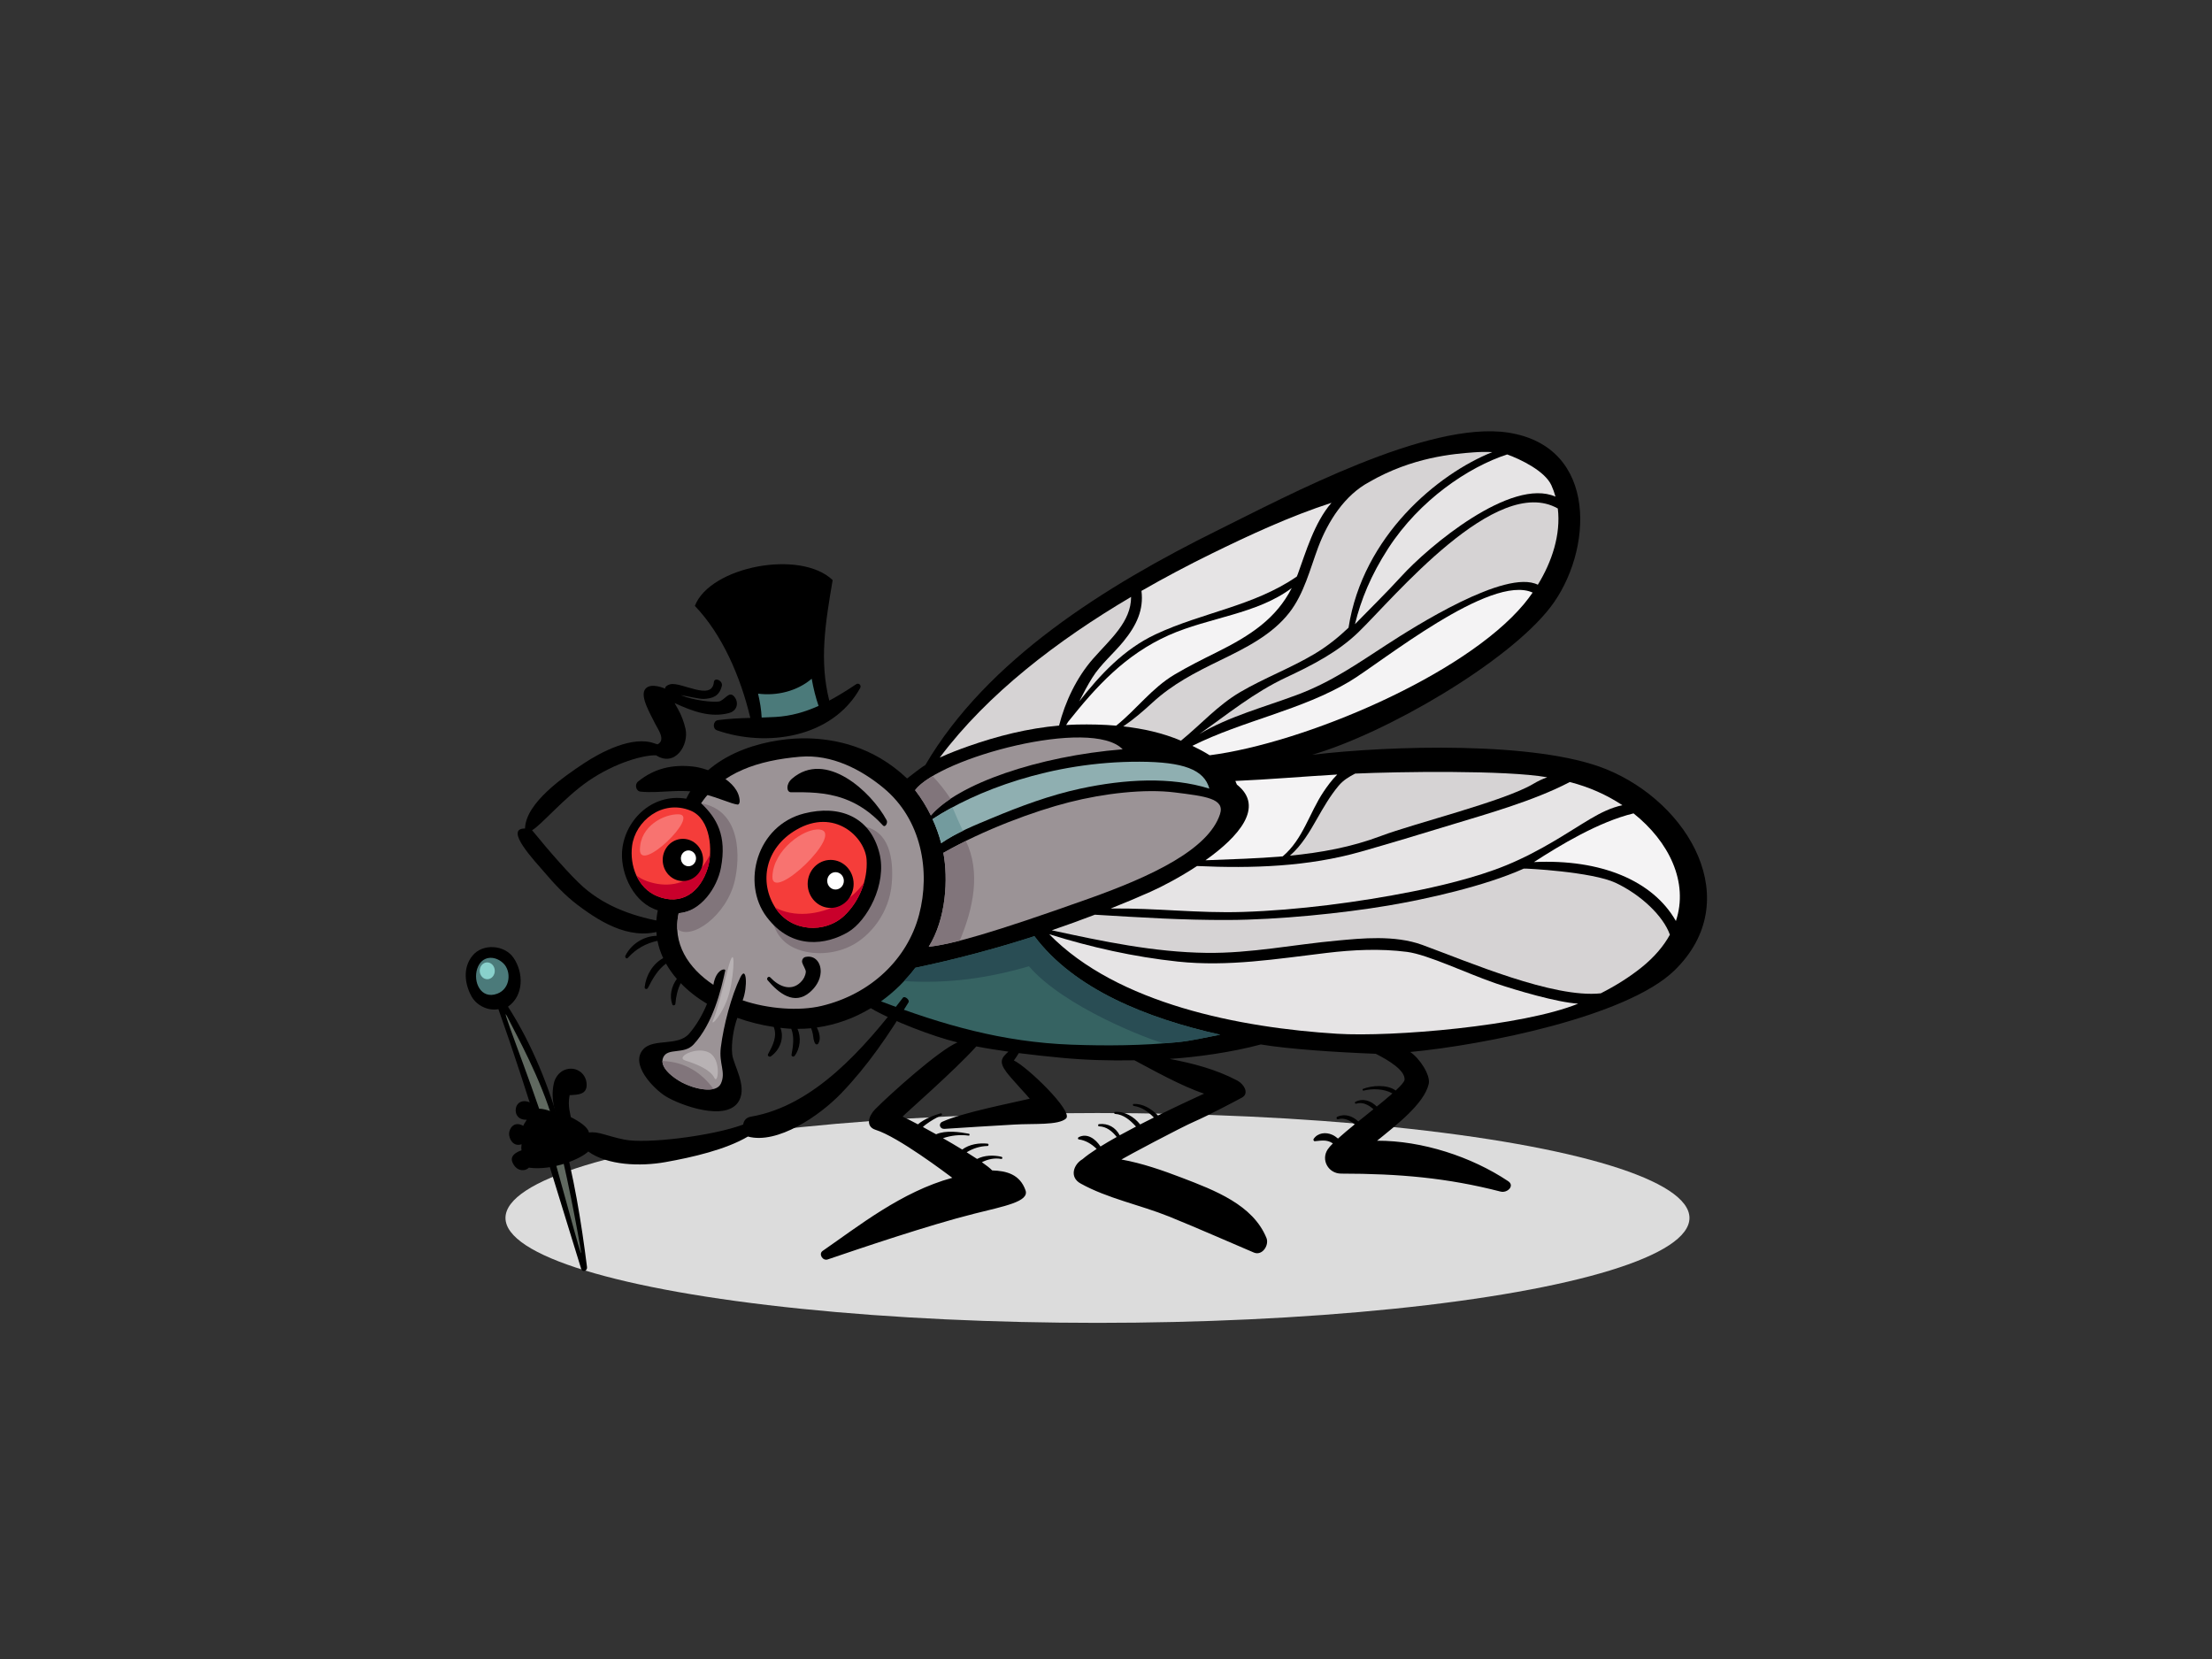 <?xml version="1.0" encoding="utf-8"?>
<!-- Generator: Adobe Illustrator 17.0.0, SVG Export Plug-In . SVG Version: 6.00 Build 0)  -->
<!DOCTYPE svg PUBLIC "-//W3C//DTD SVG 1.1//EN" "http://www.w3.org/Graphics/SVG/1.1/DTD/svg11.dtd">
<svg version="1.1" id="Layer_1" xmlns="http://www.w3.org/2000/svg" xmlns:xlink="http://www.w3.org/1999/xlink" x="0px" y="0px"
	 width="800px" height="600px" viewBox="0 0 800 600" enable-background="new 0 0 800 600" xml:space="preserve">
<rect x="0" y="0" width="800" height="600" fill="#333333" stroke="none"/>
<g>
	<ellipse fill="#DCDCDC" cx="396.916" cy="440.488" rx="214.102" ry="37.943"/>
	<g>
		<path d="M237.508,338.45c-0.355-2.923-0.271-6.002,0.398-9.235c-8.461-2.501-13.388-12.753-12.939-21.009
			c0.598-10.955,10.416-21.48,23.229-19.35c8.631-18.035,32.021-22.205,44.265-21.814c9.188,0.289,23.109,2.619,35.599,14.506
			c1.155-0.836,4.585-3.678,6.596-4.858c22.319-38.082,65.055-64.798,105.985-85.034c24.535-12.128,75.841-39.645,104.802-35.201
			c32.977,5.07,30.607,43.34,15.217,63.245c-15.369,19.871-59.256,45.451-86.095,53.277c27.976-3.334,81.142-5.018,106.309,5.201
			c30.052,12.205,50.541,47.622,24.739,72.771c-17.139,16.707-68.997,27.023-95.602,29.513c3.28,2.117,7.45,8.349,6.707,11.554
			c-1.657,7.132-11.467,14.676-18.674,20.539c16.269-0.051,34.119,5.761,47.41,14.636c2.485,1.659-0.3,4.388-2.753,3.756
			c-19.366-4.986-36.668-6.48-57.654-6.496c-4.625-0.01-7.407-4.955-4.852-8.783c0.393-0.592,1.044-1.321,1.851-2.132
			c-0.082-0.051-0.16-0.108-0.243-0.163c-2.038-1.282-4.045-0.847-6.278-0.638c-0.379,0.035-0.649-0.506-0.439-0.823
			c1.504-2.255,4.411-2.541,6.722-1.51c0.78,0.347,1.458,0.833,2.086,1.372c1.71-1.551,3.816-3.312,6.062-5.148
			c-1.783-1.45-3.878-2.506-6.003-1.843c-0.574,0.179-0.804-0.672-0.273-0.907c2.726-1.221,5.521-0.255,7.564,1.71
			c1.811-1.47,3.683-2.966,5.489-4.42c-1.818-1.622-3.99-2.745-6.258-2.01c-0.419,0.132-0.679-0.455-0.273-0.665
			c2.828-1.443,5.645-0.357,7.724,1.705c2.082-1.689,4.043-3.307,5.662-4.741c-3.064-1.751-7.331-1.827-10.436-1.021
			c-0.349,0.092-0.527-0.504-0.186-0.633c3.245-1.24,8.634-1.689,11.802,0.593c1.908-1.761,3.134-3.15,3.204-3.889
			c0.308-3.359-5.773-7.063-10.414-9.391c-14.638-0.561-31.423-1.694-41.581-3.372c-10.4,2.811-23.113,4.587-32.856,5.215
			l-0.067,0.011c8.458,1.632,16.625,3.708,24.474,7.853c2.33,1.235,4.431,4.655,1.589,6.165c-2.845,1.521-12.182,6.471-16.979,8.554
			c-5.159,2.239-24.628,12.625-26.566,13.808c7.518,1.353,14.934,3.944,21.768,6.558c12.071,4.619,25.776,9.824,30.677,21.791
			c1.08,2.628-1.501,6.579-4.53,5.307c-6.73-2.826-20.233-8.817-30.687-13.032c-10.471-4.225-22.247-6.517-32.03-11.968
			c-4.087-2.285-2.519-6.893,0.736-8.772c1.318-1.142,3.072-2.393,5.118-3.715c-1.803-1.756-4.006-3.118-6.446-3.434
			c-0.43-0.057-0.409-0.633-0.078-0.803c3.117-1.597,6.098,0.614,7.905,3.364c1.8-1.118,3.775-2.271,5.867-3.445
			c-1.624-2.082-3.727-3.781-6.412-3.852c-0.444-0.011-0.409-0.745,0.014-0.796c3.308-0.374,5.987,1.199,7.488,4.037
			c1.903-1.052,3.883-2.103,5.889-3.148c-2.1-2.297-4.477-4.393-7.6-4.588c-0.382-0.03-0.4-0.674-0.016-0.704
			c3.434-0.311,6.86,1.669,9.117,4.517c1.657-0.849,3.323-1.684,4.966-2.506c-2.013-2.073-4.298-3.756-7.296-4.19
			c-0.374-0.051-0.417-0.693-0.011-0.715c3.186-0.157,6.363,1.654,8.793,4.176c6.766-3.334,13.028-6.222,16.672-7.906
			c-8.097-2.642-19.005-8.791-25.177-12.059c-8.918,0.17-17.852-0.076-26.72-0.934c-4.834-0.463-9.921-0.994-15.11-1.664
			c-0.574,0.899-1.128,1.803-1.784,2.664c4.85,2.271,21.618,18.454,18.866,20.985c-2.757,2.531-11.864,1.77-18.729,2.194
			c-7.608,0.471-18.557,1.072-25.247,1.558c-1.681,0.117-2.308-1.873-0.79-2.568c7.239-3.302,24.587-6.665,31.638-8.343
			c-0.7-0.925-6.503-7.074-8.341-9.503c-2.928-3.867-1.902-5.271,0.634-7.516c-3.857-0.546-7.735-1.144-11.621-1.894
			c-7.513,8.427-26.094,24.65-26.66,25.385c1.251,0.571,3.21,1.561,5.545,2.801c2.36-2.021,5.745-3.266,8.2-3.975
			c0.457-0.128,0.734,0.534,0.276,0.734c-1.941,0.847-3.781,1.96-5.505,3.215c-0.419,0.301-0.802,0.638-1.178,0.985
			c1.51,0.815,3.116,1.7,4.788,2.638c3.542-1.565,8.588-0.811,11.821-0.208c0.419,0.076,0.37,0.744-0.063,0.688
			c-3.231-0.424-6.33-0.067-9.274,0.934c2.351,1.342,4.725,2.741,6.955,4.103c2.566-1.914,6.049-2.45,9.193-2.128
			c0.455,0.051,0.428,0.826-0.03,0.837c-2.769,0.062-5.286,0.893-7.559,2.281c1.343,0.826,2.617,1.643,3.768,2.408
			c2.628-1.367,6-1.453,8.825-0.78c0.47,0.108,0.382,0.872-0.106,0.78c-2.389-0.444-4.799,0.092-6.983,1.175
			c1.708,1.199,3.029,2.228,3.73,2.979c5.208,0.149,10.03,1.42,12.057,7.207c1.418,4.062-7.602,5.705-18.493,8.43
			c-16.487,4.119-41.849,12.739-53.063,16.555c-1.83,0.623-3.375-2.01-1.826-3.082c12.969-8.942,28.496-21.408,46.899-26.441
			c-2.228-1.648-19.597-14.814-27.714-17.34c-3.735-1.169-2.641-4.975-0.174-7.472c5.329-5.388,23.123-21.407,29.778-24.162
			c-8.541-1.997-23.935-7.902-31.358-12.371c-5.865,3.546-12.457,5.995-19.53,6.991c0.979,1.924,1.553,4.225,0.484,5.854
			c-0.232,0.357-0.785,0.346-1.025,0.009c-0.698-1.001-0.674-2.287-0.901-3.47c-0.136-0.715-0.355-1.424-0.615-2.122
			c-1.624,0.163-3.28,0.214-4.95,0.219c1.446,3.006,0.982,7.139-1.021,9.778c-0.357,0.469-1.24,0.225-1.117-0.449
			c0.584-3.205,1.067-6.409-0.101-9.366c-0.129-0.005-0.254,0.005-0.381-0.005c-1.178-0.062-2.365-0.198-3.551-0.331
			c1.445,3.491-0.035,7.921-3.453,10.319c-0.492,0.347-1.364-0.173-1.004-0.822c1.811-3.261,3.359-6.482,2.054-9.808
			c-4.436-0.669-8.888-1.765-13.164-3.297c-1.297,3.445-2.322,9.354-1.848,13.248c0.474,3.889,5.405,11.304,2.496,16.682
			c-4.339,8.006-21.532,1.578-26.593-1.577c-4.166-2.593-13.133-11.548-8.03-17.039c3.708-3.987,12.522-0.888,16.592-5.649
			c2.703-3.164,4.809-6.853,6.42-10.744c-3.58-2.143-6.791-4.647-9.508-7.47c-1.144,2.26-1.702,4.715-1.937,7.47
			c-0.052,0.577-0.901,0.812-1.115,0.221c-1.129-3.113-0.274-6.619,1.643-9.232c-1.499-1.735-2.826-3.572-3.916-5.521
			c-2.896,2.117-4.712,5.175-6.544,8.793c-0.305,0.603-1.266,0.484-1.18-0.297c0.471-4.322,3.031-8.517,6.695-10.477
			c-0.923-1.994-1.641-4.078-2.063-6.266c-4.109,0.904-7.699,2.812-10.722,6.176c-0.493,0.546-1.153-0.246-0.871-0.806
			C228.36,341.324,232.89,338.537,237.508,338.45z"/>
		<path fill="#F4F3F4" d="M606.112,333.097c-8.295-14.595-27.117-22.479-51.337-21.316c9.466-6.106,23.385-14.546,36.017-17.613
			C603.634,304.375,610.784,319.084,606.112,333.097z"/>
		<path fill="#E6E4E5" d="M586.762,291.219c-4.021,0.836-7.819,2.714-11.569,4.929c-7.692,4.547-17.573,11.508-30.442,16.796
			c-11.285,4.642-25.508,7.813-33.919,9.486c-19.269,3.843-41.573,6.763-61.294,7.384c-16.55,0.527-31.301-1.448-47.852-1.234
			c4.872-1.94,9.703-3.956,14.454-6.079c4.162-1.862,10.56-5.199,16.782-9.293c19.905,0.914,40.132,0.255,59.256-5.188
			c9.044-2.573,22.086-6.458,34.128-10.162c10.303-3.166,28.334-8.14,41.426-15.026C574.63,284.586,581.12,287.47,586.762,291.219z"
			/>
		<path fill="#9B9396" d="M341.18,308.437c14.657-8.366,32.845-15.079,45.459-18.287c12.614-3.209,27.342-4.933,38.289-3.55
			c10.948,1.378,18.176,2.163,16.301,7.872c-4.221,12.853-24.983,22.525-47.261,30.465c-35.867,12.788-49.837,16.58-58.073,17.464
			C342.246,332.194,342.942,317.727,341.18,308.437z"/>
		<path fill="#81757B" d="M347.1,340.206c4.988-11.835,7.627-24.807,2.227-36.055c-2.787,1.378-5.532,2.795-8.147,4.287
			c1.762,9.289,1.066,23.757-5.285,33.963C338.723,342.099,342.263,341.441,347.1,340.206z"/>
		<path fill="#8FAFB1" d="M337.273,296.248c15.162-9.995,42.702-20.872,74.898-20.761c15.778,0.059,23.327,2.82,25.213,9.73
			c-13.924-4.366-30.579-3.456-46.633,0c-11.028,2.376-21.66,6.336-31.952,10.634c-5.886,2.46-12.933,5.243-18.406,9.094
			C339.609,301.976,338.564,299.067,337.273,296.248z"/>
		<path fill="#739B9E" d="M344.472,291.979c-2.627,1.418-5.05,2.85-7.199,4.27c1.291,2.818,2.336,5.727,3.12,8.698
			c2.385-1.676,5.083-3.123,7.837-4.46C346.951,297.658,345.64,294.842,344.472,291.979z"/>
		<path fill="#D6D3D4" d="M490.114,279.779c15.346-0.693,54.495-1.312,69.468,1.331c-1.692,0.601-3.356,1.377-5.017,2.373
			c-10.593,6.317-43.174,14.327-55.088,18.845c-10.741,4.068-21.783,6.048-32.972,7.14c4.328-3.743,7.14-8.653,9.905-13.499
			c2.304-4.041,4.628-8.076,7.656-11.716C485.836,282.12,487.922,280.919,490.114,279.779z"/>
		<path fill="#F4F3F4" d="M483.627,280.118c-2.016,2.027-3.7,4.365-4.969,6.265c-5.087,7.591-7.416,17.159-14.75,23.335
			c-9.243,0.791-18.585,1.042-27.93,1.41c11.884-8.427,21.599-19.297,11.356-27.369c-0.157-0.454-0.347-0.888-0.555-1.321
			C458.942,281.907,471.278,280.837,483.627,280.118z"/>
		<path fill="#F4F3F4" d="M551.135,218.488c-21.597,25.849-79.586,50.295-113.64,54.666c-2.038-1.286-4.182-2.409-6.27-3.41
			c18.358-9.166,39.588-12.891,56.999-23.364c11.485-6.902,50.885-38.98,66.079-32.066
			C553.289,215.77,552.234,217.169,551.135,218.488z"/>
		<path fill="#D6D3D4" d="M556.177,211.476c-11.635-5.841-44.842,15.316-54.547,21.603c-10.782,6.987-20.059,13.554-32.482,18.209
			c-11.857,4.436-24.661,7.789-35.424,14.214c10.247-7.164,19.621-14.967,31.513-20.542c9.502-4.46,18.657-9.161,26.063-16.324
			c12.731-12.316,49.797-57.396,72.105-44.731C564.54,193.299,561.29,203.178,556.177,211.476z"/>
		<path fill="#E6E4E5" d="M545.084,164.355c4.931,1.789,13.646,5.986,16.005,11.169c0.614,1.345,1.093,2.709,1.477,4.098
			c-15.96-7.066-45.8,17.84-55.927,29.013c-4.566,5.04-12.089,12.495-16.6,17.116c2.182-8.899,5.773-17.737,12.013-27.389
			C513.409,180.793,531.098,168.91,545.084,164.355z"/>
		<path fill="#D6D3D4" d="M495.062,174.398c15.729-9.126,30.825-10.27,37.919-10.798c2.243-0.168,4.508-0.206,6.739-0.089
			c-19.662,7.848-46.842,30.287-52.005,63.503c-3.65,3.473-7.635,6.703-12.389,9.534c-8.582,5.105-18.159,8.698-26.801,13.764
			c-8.109,4.75-14.254,11.746-21.419,17.572c-0.043-0.021-0.092-0.041-0.135-0.059c-6.593-2.784-13.603-4.317-20.741-5.113
			c3.808-2.569,7.142-5.467,10.579-8.614c7.299-6.693,15.327-10.825,24.396-15.232c9.361-4.547,18.845-9.269,25.11-17.313
			c5.312-6.833,7.47-15.734,10.392-23.545C480.332,188.341,486.385,179.099,495.062,174.398z"/>
		<path fill="#F4F3F4" d="M386.306,261.048c10.155-12.745,20.622-24.281,36.4-31.316c14.507-6.465,31.814-7.565,44.471-17.072
			c-5.629,11.034-14.779,17.117-27.266,23.307c-5.121,2.541-10.16,5.064-15.056,7.96c-8.277,4.899-13.805,12.615-21.155,18.512
			c-4.707-0.401-9.461-0.498-14.173-0.401c-1.315,0.027-2.626,0.103-3.938,0.182C385.827,261.83,386.074,261.441,386.306,261.048z"
			/>
		<path fill="#E6E4E5" d="M481.549,181.841c-6.243,7.201-9.358,18.103-12.165,25.748c-0.117,0.314-0.246,0.608-0.368,0.917
			c-15.538,10.722-34.112,12.963-51.043,20.885c-11.53,5.389-20.151,14.687-27.66,24.279c1.492-2.899,2.988-5.797,4.733-8.579
			c3.055-4.882,7.676-8.691,11.315-13.166c4.755-5.846,7.307-11.429,6.463-18.225c8.397-4.825,16.88-9.302,25.237-13.402
			C451.754,193.584,466.393,186.774,481.549,181.841z"/>
		<path fill="#D6D3D4" d="M409.078,215.877c0.008,9.029-7.515,15.277-13.719,22.324c-6.009,6.831-10.159,15.645-12.333,24.212
			c-11.21,0.975-22.298,3.768-32.742,7.446c-3.224,1.137-6.86,2.496-10.414,4.133C357.229,250.829,382.563,231.521,409.078,215.877z
			"/>
		<path fill="#9B9396" d="M406.031,270.992c-30.561,2.48-59.637,12.498-69.367,23.941c-1.57-3.207-3.47-6.277-5.705-9.163
			C339.87,273.993,394.726,259.308,406.031,270.992z"/>
		<path fill="#F53D3A" d="M237.654,324.09c-7.166-2.95-9.946-11.186-9.055-18.149c1.145-8.929,10.847-16.963,21.145-12.78
			c7.331,2.983,8.116,14.649,6.235,20.739C253.239,322.732,246.417,327.708,237.654,324.09z"/>
		<path fill="#9B9396" d="M297.175,363.792c-8.241,1.971-19.464,1.083-28.581-2c1.888-4.893,1.418-12.956-0.839-8.319
			c-3.272,6.712-6.067,17.374-7.063,25.355c-0.747,5.991,1.922,8.869,0.038,13.044c-1.724,3.818-9.594,2.016-14.155-0.428
			c-3.023-1.623-8.339-5.47-6.691-9.064c1.634-3.551,7.491-0.907,10.936-4.614c7.115-7.638,9.973-19.86,11.481-26.771
			c0.19-0.842-3.302-0.72-4.301,5.18c-9.105-6.052-14.934-14.983-12.557-25.889c8.103-0.653,15.875-8.39,17.965-15.331
			c2.756-9.132-0.669-20.033-9.833-24.439c7.494-11.172,20.577-15.527,35.768-16.831c11.451-0.982,22.171,4.611,30.327,11.407
			c13.634,11.351,16.89,30.001,12.726,45.751C328.108,347.049,314.74,359.593,297.175,363.792z"/>
		<path fill="#81757B" d="M343.77,288.894c-1.859-2.883-4.037-5.626-6.5-8.211c-2.847,1.697-5.053,3.421-6.311,5.088
			c2.235,2.885,4.135,5.956,5.705,9.163C338.426,292.862,340.842,290.838,343.77,288.894z"/>
		<path fill="#81757B" d="M265.737,318.527c1.797-7.732,2.783-25.307-12.162-28.013c5.638,5.324,9.378,11.721,7.153,23.358
			c-1.369,7.14-7.182,15.759-15.285,16.412c-0.427,1.96-0.587,3.859-0.509,5.68C249.871,340.344,262.801,331.189,265.737,318.527z"
			/>
		<path fill="#81757B" d="M322.531,319.4c0.7-8.993-0.92-18.925-10.314-20.552c-16.03-2.782-24.487,6.298-29.218,13.862
			c-4.734,7.562-7.567,23.775,3.342,29.67c5.841,3.153,14.476,3.201,21.437-0.292C314.736,338.599,321.697,330.163,322.531,319.4z"
			/>
		<path fill="#81757B" d="M239.58,383.715c-0.062,3.169,4.349,6.303,6.996,7.727c3.296,1.765,8.297,3.164,11.475,2.382
			C253.854,388.129,247.93,384.017,239.58,383.715z"/>
		<path fill="#366362" d="M425.979,376.908c-12.804,1.261-25.737,1.383-38.591,0.909c-24.867-0.934-46.352-7.155-68.755-15.662
			c4.75-3.424,8.945-7.543,12.412-12.146c14.47-3.031,28.902-6.869,43.066-11.426c14.338,19.132,40.565,29.681,67.197,35.635
			C436.084,375.173,430.831,376.434,425.979,376.908z"/>
		<path fill="#294D54" d="M372.139,349.463c12.682,14.779,43.597,26.582,48.698,27.838c1.715-0.128,3.432-0.225,5.142-0.393
			c4.852-0.474,10.105-1.735,15.329-2.69c-26.633-5.954-52.86-16.503-67.197-35.635c-14.163,4.557-28.596,8.395-43.066,11.426
			c-1.263,1.684-2.655,3.272-4.111,4.812C342.38,355.831,357.142,353.857,372.139,349.463z"/>
		<path fill="#E6E4E5" d="M483.574,373.872c-35.069-2.186-79.424-10.763-104.115-35.998c15.199,4.736,30.579,8.2,46.571,9.9
			c18.189,1.924,35.76-0.991,53.738-3.134c9.689-1.158,19.359-1.623,29.07-0.382c7.635,0.98,21.994,7.956,32.295,11.447
			c7.159,2.428,22.092,6.849,29.643,7.277C550.906,371.106,503.52,375.111,483.574,373.872z"/>
		<path fill="#D6D3D4" d="M593.65,349.907c-4.393,3.526-9.367,6.628-14.707,9.343c-17.243,1.843-47.832-11.394-64.538-17.51
			c-10.071-3.678-22.249-2.336-30.415-1.6c-15.99,1.434-31.496,4.688-47.641,4.479c-18.928-0.24-37.616-4.174-55.965-8.165
			c5.248-1.786,10.446-3.673,15.595-5.638c16.758,0.999,31.513,1.975,48.27,1.908c18.092-0.071,41.174-2.409,57.908-5.231
			c13.47-2.276,34.799-6.985,48.942-13.35c0.285-0.127,24.745,1.117,33.292,5.178c9.115,4.33,17.155,11.948,19.549,18.731
			C601.68,342.166,598.313,346.167,593.65,349.907z"/>
		<path fill="#C9002B" d="M252.376,315.237c-5.009,4.812-11.597,5.821-18.303,3.469c-1.5-0.531-2.777-1.229-3.894-2.051
			c1.485,3.236,3.938,5.987,7.475,7.435c8.763,3.618,15.584-1.358,18.325-10.19c0.43-1.385,0.707-3.067,0.814-4.863
			C255.681,311.357,254.216,313.465,252.376,315.237z"/>
		<path d="M318.074,308.635c-3.339-13.38-14.549-17.642-27.228-14.439c-17.12,4.325-22.812,25.172-13.57,37.435
			c9.24,12.27,21.826,9.937,29.386,5.507C313.624,333.071,320.842,319.715,318.074,308.635z"/>
		<path fill="#F53D3A" d="M305.402,331.113c-6.928,6.587-19.256,6.041-24.932-2.722c-6.078-9.389-3.735-21.684,7.45-28.244
			c13.84-8.117,24.977,2.598,25.503,10.812C313.879,318.129,310.84,325.937,305.402,331.113z"/>
		<path fill="#C9002B" d="M303.732,326.891c-7.684,4.195-16.753,4.899-23.353,1.343c0.029,0.051,0.057,0.102,0.09,0.157
			c5.676,8.763,18.005,9.308,24.932,2.722c3.402-3.236,5.864-7.502,7.12-11.998C310.53,322.09,307.626,324.769,303.732,326.891z"/>
		<path fill="#B8B2B4" d="M247.967,383.6c3.935,1.204,9.001,3.301,10.35,6.179c1.353,2.879,2.703-6.593-1.8-9.064
			C252.016,378.245,243.914,382.369,247.967,383.6z"/>
		<path d="M278.587,353.5c3.015,3.21,7.45,5.205,10.986,1.73c1.02-1.001,1.697-2.236,1.859-3.684
			c0.092-0.842-1.102-2.547-1.318-3.445c-0.208-0.858,0.33-1.811,1.171-1.995c3.507-0.761,5.691,2.113,5.52,5.542
			c-0.146,2.868-1.802,5.383-3.864,7.171c-5.703,4.945-11.301,0.387-15.318-4.308C277.037,353.826,277.965,352.842,278.587,353.5z"
			/>
		<path d="M286.446,281.613c12.184-10.481,28.612,4.615,34.231,15.053c0.479,0.901-0.487,2.807-1.38,1.83
			c-4.284-4.693-8.942-7.803-14.027-9.638c-6.745-2.431-13.345-2.366-19.21-2.328C284.464,286.539,284.112,283.62,286.446,281.613z"
			/>
		<path d="M230.75,282.661c5.944-4.811,12.438-6.236,19.832-5.439c5.895,0.639,16.618,5.139,16.937,12.446
			c0.025,0.546-0.238,1.385-0.79,1.309c-2.663-0.374-5.726-2.119-13.167-4.1c-7.007-1.868-14.768,0.157-21.895-0.573
			C229.948,286.125,229.458,283.706,230.75,282.661z"/>
		<path d="M292.106,319.676c0,4.796,3.722,8.685,8.309,8.685c4.59,0,8.313-3.889,8.313-8.685c0-4.793-3.722-8.681-8.313-8.681
			C295.828,310.995,292.106,314.883,292.106,319.676z"/>
		<ellipse cx="246.983" cy="311.005" rx="7.305" ry="7.635"/>
		<path fill="#FFFFFF" d="M299.178,318.574c0,1.735,1.343,3.139,3.004,3.139s3.009-1.404,3.009-3.139
			c0-1.735-1.348-3.144-3.009-3.144S299.178,316.838,299.178,318.574z"/>
		<path fill="#FFFFFF" d="M246.25,310.428c0,1.583,1.228,2.869,2.739,2.869c1.515,0,2.742-1.286,2.742-2.869
			c0-1.577-1.227-2.863-2.742-2.863C247.478,307.565,246.25,308.851,246.25,310.428z"/>
		<path fill="#F87370" d="M296.417,300.009c-5.51-0.609-16.807,7.339-17.061,17.039
			C279.108,326.743,305.951,301.057,296.417,300.009z"/>
		<path fill="#F87370" d="M245.489,294.502c-5.263-0.176-14.048,4.198-14.048,12.845
			C231.442,315.996,253.269,294.766,245.489,294.502z"/>
		<g>
			<g>
				<path d="M170.837,345.687c3.749-4.65,11.683-3.965,14.89,0.719c3.726,5.446,3.719,13.699-1.998,17.664
					c17.664,27.664,24.433,61.254,28.577,94.225c0.171,1.372-1.697,1.96-2.116,0.612c-9.761-31.297-18.971-63.101-29.933-93.924
					c-3.531,0.672-7.786-1.139-9.722-4.63C168.113,355.974,167.269,350.106,170.837,345.687z"/>
				<path fill="#4B7A7A" d="M179.865,359.374c4.779-1.792,5.161-8.197,2.103-11.05c-3.061-2.852-7.734-2.776-9.359,1.99
					C170.99,355.076,173.902,361.614,179.865,359.374z"/>
				<path fill="#89D1CC" d="M174.008,352.862c0.875,1.372,2.576,1.699,3.799,0.73c1.223-0.966,1.505-2.874,0.628-4.246
					c-0.876-1.367-2.577-1.695-3.8-0.73C173.415,349.592,173.134,351.49,174.008,352.862z"/>
			</g>
			<path fill="#606960" d="M184.373,369.498c1.824,3.783,11.277,20.525,15.749,36.284c4.476,15.764,9.245,41.822,10.002,46.94
				c0.757,5.113-8.087-29.129-13.074-45.404C192.063,391.044,178.381,357.083,184.373,369.498z"/>
		</g>
		<path fill="#B8B2B4" d="M263.232,350.524c-1.865,7.221-3.898,15.126-5.29,18.327c-1.391,3.199,3.895-2.328,5.846-9.89
			C265.737,351.397,266.016,339.762,263.232,350.524z"/>
		<g>
			<path d="M251.305,219.13c5.472-14.209,38.06-20.558,49.837-9.339c-2.661,15.613-4.872,29.178-1.223,43.589
				c3.272-1.743,6.479-3.753,9.71-5.909c0.945-0.636,2.033,0.352,1.446,1.404c-10.16,18.165-34.032,21.427-51.757,15.259
				c-1.746-0.61-1.438-3.453,0.368-3.694c3.924-0.52,7.797-0.685,11.676-0.802C267.825,244.739,261.197,229.448,251.305,219.13z"/>
			<path fill="#4B7A7A" d="M280.485,259.3c5.624-0.328,10.711-1.819,15.565-4.005c-1.002-2.895-1.851-6.244-2.487-9.811
				c-5.323,4.503-12.561,6.255-19.399,5.386c0.704,2.95,1.167,5.857,1.304,8.642C277.132,259.462,278.801,259.4,280.485,259.3z"/>
		</g>
		<path d="M189.886,299.641c0.222-9.305,14.147-18.829,21.226-23.527c6.274-4.168,17.695-10.146,25.562-7.263
			c0.021-0.014,0.014-0.014,0.035-0.035c-0.009,0.011-0.021,0.026-0.03,0.038c0.009,0.005,1.091,0.344,1.102,0.346
			c3.188-1.481,0.035-5.688-0.646-7.088c-1.895-3.887-5.794-10.24-3.791-12.885c2.005-2.647,7.375-0.049,7.288-0.174
			c-0.331-0.503,0.63-1.313,1.857-1.592c4.003-0.902,15.015,6.241,15.7-0.78c0.193-1.913,3.381-0.52,2.86,1.467
			c-0.948,3.6-3.229,4.468-6.523,4.631c-1.608,0.076-6.116-1.056-8.36-1.372c4.845,1.954,11.618,2.623,13.738,2.314
			c2.12-0.309,3.67-3.944,5.521-1.916c1.851,2.029,1.411,5.237-1.816,6.086c-6.526,1.716-12.885-0.496-19.634-3.621
			c0.409,0.698,0.803,1.413,1.199,2.117c1.259,2.255,2.149,4.627,2.734,7.132c1.372,5.903-3.772,14.059-10.627,9.649
			c-4.276-0.143-14.564,2.476-24.479,9.275c-8.753,6.01-17.262,16.173-20.373,17.816c6.048,7.437,14.168,16.758,18.671,20.666
			c8.396,7.302,18.75,10.768,29.805,12.657c0.793,0.133,0.839,2.071,0.087,2.377c-11.77,4.761-22.864-1.719-32.025-8.62
			c-4.584-3.448-8.549-7.71-12.216-12.033C193.64,311.643,182.051,299.544,189.886,299.641z"/>
		<path d="M188.617,416.034c-0.16-1.178-0.067-0.969,0.016-2.194c-3.215,1.066-4.595-2.216-4.515-3.921
			c0.086-1.765,1.748-4.622,5.128-2.755c0.319-0.852,0.844-1.399,1.255-2.189c-3.25,0.076-4.081-2.057-3.991-3.608
			c0.203-3.466,4.216-4.674,8.243-0.312c1.041-0.371,5.286,0.975,6.211,1.558c-0.235-0.72-0.406-1.48-0.557-2.175
			c-0.657-2.975-0.741-5.68-0.105-8.639c0.432-2.032,1.864-3.976,3.716-4.771c3.875-1.68,7.929,0.856,8.151,5.01
			c0.203,3.914-3.218,3.884-6.151,4.037c-0.811,3.919,0.358,7.155,0.436,7.952c3.042,1.524,6.224,3.627,6.542,5.562
			c3.358-0.501,6.39,1.264,12.849,2.571c7.897,1.592,31.572-1.25,42.937-5.45c0.179-1.367,1.044-2.552,2.796-2.853
			c22.887-3.91,41.023-24.822,54.986-43.031c0.593-0.78,2.554,0.802,2.013,1.684c-7.302,11.911-14.738,22.918-24.408,32.967
			c-7.743,8.048-23.001,18.479-33.675,15.57c-8.041,4.741-20.065,7.502-29.857,9.247c-9.074,1.622-20.958,1.188-27.886-3.832
			c-2.435,2.449-12.577,7.056-21.502,5.838c-1.117,1.301-4.484,1.653-5.964-2.057C184.138,417.362,188.508,416.055,188.617,416.034z
			"/>
	</g>
</g>
</svg>
